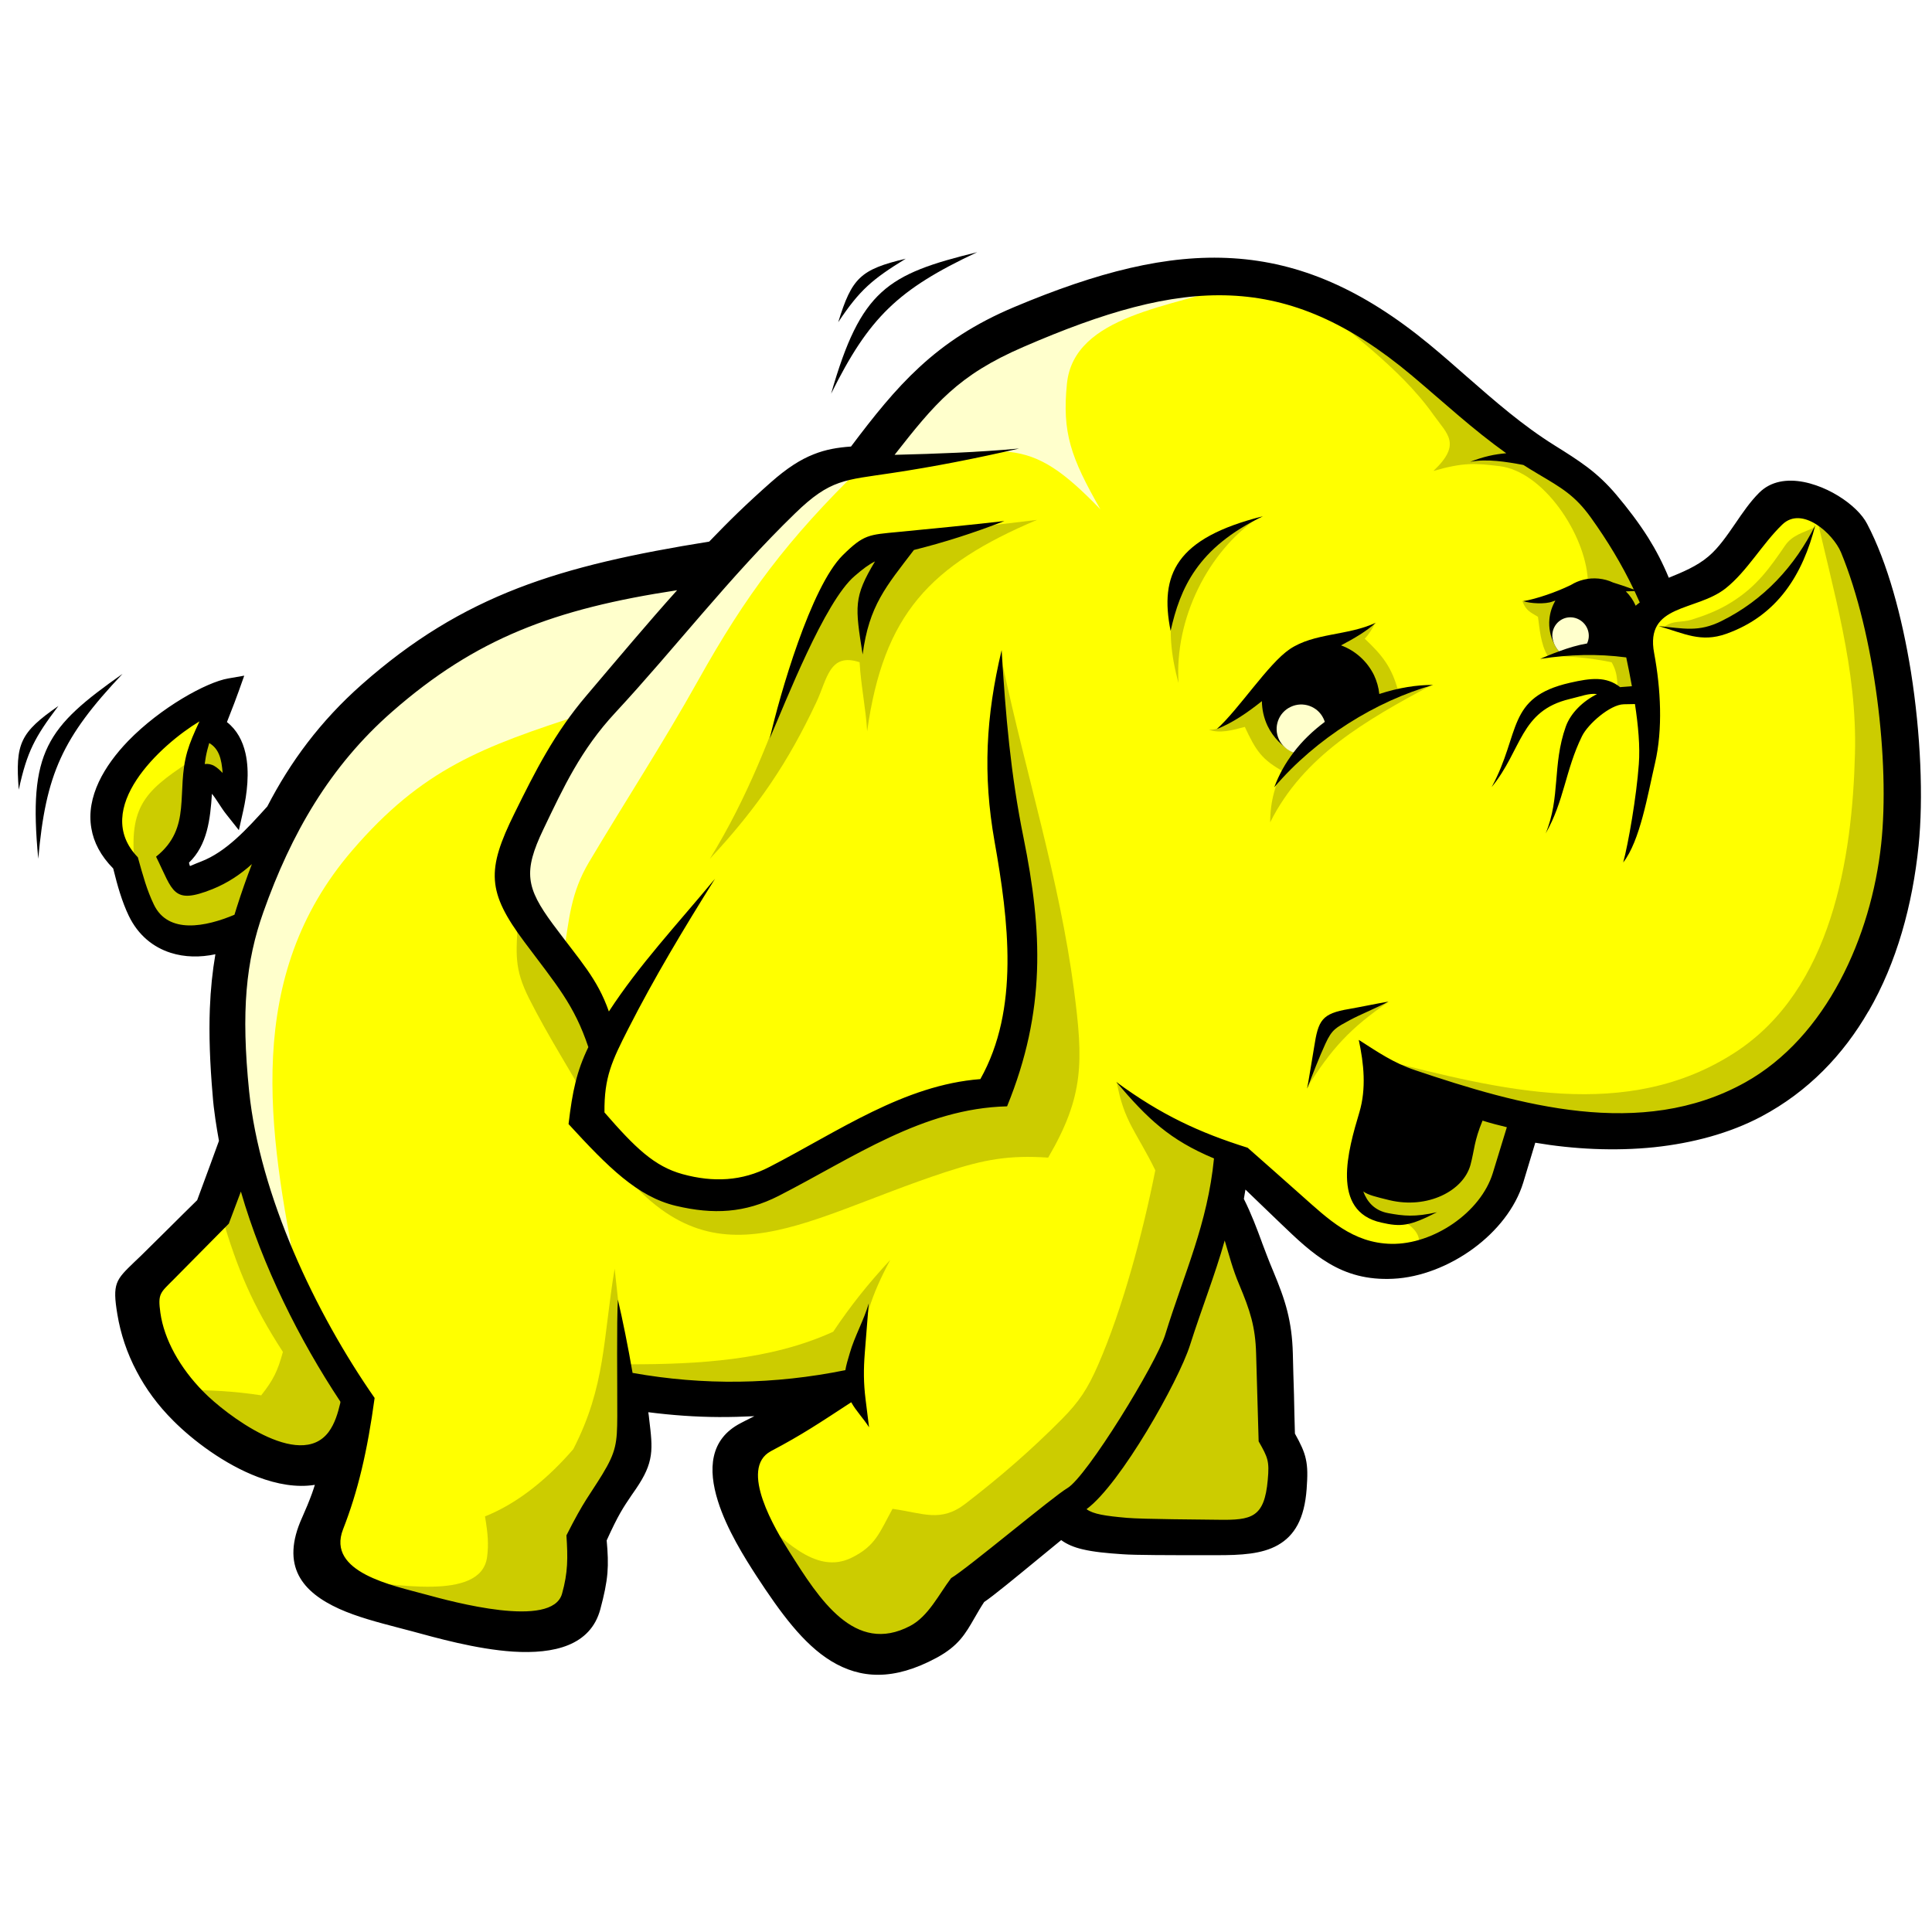 <svg xmlns="http://www.w3.org/2000/svg" xmlns:xlink="http://www.w3.org/1999/xlink" width="96" zoomAndPan="magnify" viewBox="0 0 72 72" height="96" preserveAspectRatio="xMidYMid meet" version="1.0"><defs><clipPath id="a6233d0276"><path d="M 3 9.406 L 71.75 9.406 L 71.75 62.656 L 3 62.656 Z M 3 9.406 " clip-rule="nonzero"/></clipPath><clipPath id="3d0ff91833"><path d="M 0.5 26 L 3 26 L 3 30 L 0.5 30 Z M 0.5 26 " clip-rule="nonzero"/></clipPath><clipPath id="de231a7c16"><path d="M 31 9.406 L 34 9.406 L 34 13 L 31 13 Z M 31 9.406 " clip-rule="nonzero"/></clipPath><clipPath id="0e81cbf839"><path d="M 30 9.406 L 37 9.406 L 37 15 L 30 15 Z M 30 9.406 " clip-rule="nonzero"/></clipPath></defs><rect x="-7.2" width="86.4" fill="#ffffff" y="-7.2" height="86.4" fill-opacity="1"/><rect x="-7.2" width="86.4" fill="#ffffff" y="-7.2" height="86.4" fill-opacity="1"/><path fill="#ffff00" d="M 26.801 21.086 L 22.082 21.852 L 17.781 23.73 L 14.125 26.027 L 10.648 30.258 L 8.684 32.336 L 6.785 33.035 L 6.281 31.809 L 7.16 30.543 L 7.359 28.758 L 7.945 28.785 L 8.59 29.367 L 8.414 27.551 L 7.703 27.074 L 7.727 26.383 L 6.035 27.336 L 4.508 29.133 L 4.188 30.742 L 4.844 32.031 L 5.453 34.219 L 6.691 34.805 L 7.996 34.742 L 9.234 34.023 L 8.41 38.199 L 9.234 42.844 L 8.324 44.988 L 5.352 48.188 L 5.879 50.098 L 7.289 52.312 L 9.945 54.176 L 11.355 54.371 L 12.922 54.426 L 11.945 58.43 L 15.539 59.898 L 20.02 60.488 L 21.555 59.488 L 21.672 56.781 L 23.379 53.957 L 23.5 51.723 L 27.625 52.02 L 31.457 51.664 L 27.625 53.957 L 28.273 56.723 L 30.691 60.488 L 33.047 61.484 L 34.934 60.723 L 35.699 59.195 L 39.648 56.195 L 40.414 56.84 L 46.605 57.078 L 47.844 56.074 L 47.961 54.309 L 47.547 53.547 L 47.254 48.781 L 45.188 44.668 L 45.543 42.844 L 46.781 43.492 L 50.258 46.727 L 51.969 46.844 L 53.852 46.082 L 55.742 44.668 L 56.684 41.609 L 62.223 41.961 L 65.586 40.668 L 68.297 38.141 L 70.238 34.492 L 70.715 30.199 L 70.297 25.203 L 69.238 20.734 L 68.176 19.32 L 66.707 18.852 L 64.109 21.672 L 61.75 22.496 L 59.691 19.086 L 57.629 17.203 L 56.508 16.5 L 52.027 12.793 L 48.434 10.852 L 44.836 10.559 L 40.648 11.266 L 36.996 12.617 L 34.461 14.676 L 32.457 17.086 L 30.395 17.676 L 26.801 21.086 " fill-opacity="1" fill-rule="nonzero"/><path fill="#ffffcc" d="M 13.121 31.699 C 9.082 36.398 9.98 42.102 11.102 47.684 C 10.504 46.18 9.906 44.672 9.309 43.168 C 9.09 41.789 8.867 40.406 8.648 39.027 C 8.711 37.613 8.773 36.203 8.836 34.789 C 9.402 33.441 9.969 32.094 10.535 30.742 C 11.383 29.488 12.234 28.234 13.082 26.977 C 14.402 25.879 15.723 24.781 17.043 23.684 C 18.492 23.09 19.938 22.492 21.383 21.895 C 23.082 21.676 24.781 21.457 26.477 21.238 C 24.906 23.027 23.332 24.812 21.762 26.602 C 17.973 27.828 15.738 28.652 13.121 31.699 " fill-opacity="1" fill-rule="nonzero"/><path fill="#ffffcc" d="M 32.137 17.379 C 29.332 20.113 27.797 22.172 26.008 25.375 C 24.73 27.664 23.297 29.867 21.953 32.125 C 21.273 33.27 21.211 34.227 21.008 35.543 C 20.344 34.758 19.684 33.977 19.023 33.191 C 19.34 32.25 19.652 31.309 19.969 30.367 C 21.039 28.453 22.105 26.539 23.176 24.625 C 25.441 22.398 27.703 20.172 29.969 17.941 C 30.691 17.754 31.414 17.566 32.137 17.379 " fill-opacity="1" fill-rule="nonzero"/><path fill="#ffffcc" d="M 46.008 10.602 C 43.758 11.441 40.023 11.719 39.762 14.297 C 39.578 16.125 39.902 17.043 41.008 18.98 C 38.277 16.16 37.602 16.598 32.324 17.473 C 33.082 16.406 33.836 15.34 34.59 14.273 C 35.91 13.457 37.23 12.641 38.555 11.824 C 40.25 11.449 41.949 11.07 43.648 10.695 C 44.434 10.664 45.219 10.633 46.008 10.602 " fill-opacity="1" fill-rule="nonzero"/><path fill="#cccc00" d="M 52.211 45.438 C 52.961 45.898 52.945 46.234 52.816 46.551 C 53.41 46.312 54 46.078 54.59 45.84 C 54.973 45.328 55.355 44.816 55.738 44.305 C 56.023 43.574 56.305 42.844 56.59 42.113 C 56.227 41.84 55.863 41.566 55.504 41.297 C 53.918 41.5 52.328 41.703 50.742 41.902 C 50.625 42.223 50.508 42.543 50.387 42.859 C 50.422 43.316 50.457 43.77 50.492 44.227 C 50.645 44.496 50.793 44.766 50.945 45.035 C 51.184 45.152 51.418 45.27 51.656 45.387 C 51.84 45.402 52.027 45.422 52.211 45.438 " fill-opacity="1" fill-rule="nonzero"/><path fill="#cccc00" d="M 51.77 37.32 C 49.383 38.004 49.402 38.195 48.695 40.555 C 49.629 39.066 50.316 38.316 51.77 37.32 " fill-opacity="1" fill-rule="nonzero"/><path fill="#cccc00" d="M 67.629 19.652 C 67.207 19.848 66.793 19.941 66.527 20.328 C 65.957 21.16 65.469 21.859 64.523 22.445 C 64.051 22.742 63.559 22.93 63.055 23.09 C 62.633 23.219 62.383 23.102 62.027 23.355 C 62.238 23.395 62.449 23.43 62.66 23.469 L 64.059 23.469 C 64.629 23.113 65.203 22.762 65.777 22.406 C 66.117 22.055 66.453 21.699 66.793 21.348 C 67.07 20.781 67.352 20.215 67.629 19.652 " fill-opacity="1" fill-rule="nonzero"/><path fill="#cccc00" d="M 29.633 24.934 C 28.695 27.492 27.875 29.691 26.453 32.008 C 28.273 30.051 29.379 28.387 30.422 26.172 C 30.828 25.312 30.906 24.305 32.035 24.68 C 32.082 25.539 32.266 26.395 32.316 27.254 C 32.926 22.895 34.645 21.07 38.645 19.375 C 37.512 19.512 36.383 19.645 35.25 19.781 C 34.188 20.016 33.125 20.25 32.062 20.488 C 31.539 21.246 31.016 22.004 30.492 22.762 C 30.207 23.484 29.922 24.207 29.633 24.934 " fill-opacity="1" fill-rule="nonzero"/><path fill="#cccc00" d="M 37.379 24.832 C 38.242 28.879 39.48 32.766 40.023 36.879 C 40.371 39.551 40.41 40.836 39.062 43.141 C 37.59 43.043 36.676 43.211 35.25 43.676 C 29.578 45.535 26.324 48.258 22.504 42.766 C 23.723 43.34 24.945 43.91 26.164 44.484 C 27.035 44.316 27.902 44.145 28.77 43.973 C 30.309 43.082 31.844 42.191 33.379 41.297 C 34.578 41.059 35.773 40.824 36.973 40.59 C 37.363 38.973 37.75 37.355 38.137 35.742 C 37.852 33.602 37.562 31.465 37.277 29.324 C 37.242 28.316 37.211 27.305 37.176 26.297 C 37.242 25.809 37.312 25.32 37.379 24.832 " fill-opacity="1" fill-rule="nonzero"/><path fill="#cccc00" d="M 47.148 49.883 C 46.672 53.172 48.246 54.941 47.594 55.848 C 47.41 56.105 47.16 56.555 46.879 56.676 C 45.883 57.117 44.512 56.594 44.414 56.852 L 41.125 56.852 C 40.688 56.668 40.246 56.484 39.809 56.297 C 40.484 55.508 41.16 54.711 41.836 53.922 C 42.492 52.492 43.152 51.062 43.809 49.629 C 44.23 48.18 44.652 46.734 45.074 45.285 L 45.73 45.285 C 46.203 46.816 46.676 48.352 47.148 49.883 " fill-opacity="1" fill-rule="nonzero"/><path fill="#cccc00" d="M 41.617 40.32 C 41.887 41.812 42.348 42.168 43.055 43.613 C 42.586 45.973 41.832 48.777 40.926 50.859 C 40.543 51.734 40.234 52.223 39.562 52.898 C 38.426 54.043 37.273 55.043 35.984 56.035 C 35.059 56.75 34.41 56.391 33.262 56.23 C 32.777 57.109 32.641 57.602 31.746 58.047 C 30.363 58.738 29.129 57.254 28.047 56.379 C 28.828 57.598 29.609 58.816 30.395 60.035 L 32.012 61.551 C 32.469 61.617 32.922 61.684 33.379 61.754 C 33.984 61.379 34.594 61.012 35.203 60.641 C 35.52 60.035 35.844 59.426 36.164 58.824 C 36.84 58.316 37.512 57.812 38.188 57.309 C 39.016 56.602 39.844 55.891 40.668 55.184 C 41.191 54.445 41.715 53.707 42.238 52.965 C 42.711 52.086 43.184 51.215 43.656 50.336 C 44.262 48.52 44.871 46.703 45.477 44.883 C 45.527 44.191 45.578 43.504 45.633 42.812 C 44.871 42.477 44.113 42.137 43.352 41.801 C 42.793 41.281 42.176 40.84 41.617 40.32 " fill-opacity="1" fill-rule="nonzero"/><path fill="#cccc00" d="M 23.457 50.844 C 26.012 50.844 28.711 50.699 31.051 49.629 C 31.715 48.637 32.367 47.828 33.176 46.953 C 32.441 48.34 32.207 49.129 32.012 50.691 C 31.758 51.062 31.504 51.43 31.254 51.801 C 29.332 51.852 27.406 51.902 25.48 51.953 C 24.859 51.887 24.234 51.82 23.609 51.754 C 23.543 51.684 23.473 51.617 23.406 51.551 C 23.422 51.312 23.441 51.078 23.457 50.844 " fill-opacity="1" fill-rule="nonzero"/><path fill="#cccc00" d="M 23.102 49.074 C 23.035 48.477 22.969 47.879 22.906 47.281 C 22.469 49.902 22.574 51.66 21.363 54.008 C 20.461 55.051 19.348 56.004 18.074 56.512 C 18.184 57.156 18.215 57.559 18.152 58.027 C 17.926 59.727 14.523 58.977 13.121 58.91 C 15.371 59.484 17.617 60.062 19.863 60.641 C 20.371 60.438 20.875 60.238 21.383 60.035 C 21.551 59.059 21.719 58.082 21.887 57.105 C 22.359 56.23 22.832 55.355 23.305 54.48 C 23.391 53.938 23.473 53.398 23.559 52.863 C 23.406 51.598 23.254 50.336 23.102 49.074 " fill-opacity="1" fill-rule="nonzero"/><path fill="#cccc00" d="M 19.305 34.277 C 19.234 35.551 19.152 36.082 19.715 37.207 C 20.434 38.637 21.312 39.984 22.09 41.395 C 22.176 40.457 22.258 39.512 22.344 38.57 C 21.332 37.137 20.32 35.707 19.305 34.277 " fill-opacity="1" fill-rule="nonzero"/><path fill="#cccc00" d="M 8.914 43.906 C 8.695 44.371 8.477 44.836 8.258 45.301 C 8.859 47.328 9.395 48.609 10.543 50.383 C 10.344 51.102 10.195 51.414 9.734 52 C 8.723 51.844 7.828 51.801 6.801 51.801 C 7.934 52.676 9.062 53.555 10.195 54.426 C 10.75 54.328 11.309 54.227 11.863 54.125 C 12.422 53.57 12.977 53.016 13.535 52.461 C 12.742 51.23 11.949 50 11.156 48.773 C 10.406 47.148 9.66 45.527 8.914 43.906 " fill-opacity="1" fill-rule="nonzero"/><path fill="#cccc00" d="M 67.637 18.98 C 68.324 22.07 69.215 24.922 69.129 28.09 C 69.031 31.973 68.27 36.879 64.664 39.219 C 60.625 41.844 55.883 40.602 51.453 39.48 L 56.867 41.703 C 58.555 41.785 60.246 41.867 61.93 41.953 C 63.078 41.617 64.227 41.281 65.371 40.945 C 66.27 40.203 67.16 39.461 68.059 38.723 C 68.734 37.305 69.406 35.891 70.082 34.477 C 70.336 32.844 70.586 31.211 70.84 29.578 C 70.637 27.98 70.434 26.379 70.234 24.781 C 69.863 23.199 69.488 21.617 69.121 20.031 C 68.625 19.684 68.129 19.332 67.637 18.98 " fill-opacity="1" fill-rule="nonzero"/><path fill="#cccc00" d="M 7.359 28.191 C 5.527 29.383 4.805 29.906 5.008 32.113 C 5.191 32.773 5.375 33.434 5.555 34.094 C 5.816 34.27 6.074 34.445 6.332 34.621 C 6.652 34.727 6.973 34.832 7.293 34.938 C 7.871 34.801 8.449 34.664 9.027 34.527 C 9.324 33.609 9.621 32.691 9.918 31.77 C 9.098 32.172 8.273 32.574 7.453 32.977 L 6.883 32.977 C 6.668 32.652 6.453 32.324 6.242 32 C 6.5 31.617 6.758 31.238 7.02 30.859 C 7.156 30.137 7.293 29.414 7.43 28.695 C 7.605 28.746 7.777 28.801 7.953 28.852 C 8.168 29.02 8.379 29.188 8.594 29.355 C 8.562 28.977 8.535 28.594 8.504 28.215 C 8.359 27.973 8.215 27.73 8.07 27.484 C 7.926 27.363 7.777 27.242 7.633 27.121 C 7.543 27.477 7.453 27.836 7.359 28.191 " fill-opacity="1" fill-rule="nonzero"/><path fill="#cccc00" d="M 48.5 10.805 C 50.125 12.312 52.121 13.621 53.426 15.465 C 53.93 16.176 54.488 16.543 53.418 17.551 C 54.547 17.227 54.973 17.262 55.879 17.371 C 57.527 17.57 59.07 19.91 59.172 21.586 C 59.152 21.742 58.711 22.098 57.438 22.449 C 57.414 22.5 56.719 22.355 56.734 22.402 C 56.867 22.762 57.043 22.82 57.316 22.988 C 57.375 23.391 57.41 24.012 57.684 24.453 C 58.488 24.438 59.273 24.523 60.059 24.68 C 60.32 25.117 60.281 25.555 60.262 25.992 C 60.562 25.941 60.867 25.891 61.172 25.84 C 61.086 25.152 61.004 24.461 60.922 23.77 C 61.191 23.316 61.461 22.859 61.73 22.406 C 61.34 21.531 60.953 20.656 60.562 19.781 C 59.82 19.074 59.078 18.367 58.336 17.66 C 58.266 17.656 58.195 17.652 58.121 17.648 C 57.289 17.137 56.453 16.625 55.617 16.113 C 54.258 15.004 52.895 13.891 51.531 12.781 C 50.52 12.121 49.508 11.461 48.5 10.805 " fill-opacity="1" fill-rule="nonzero"/><path fill="#cccc00" d="M 51.238 23.246 C 51.156 23.398 51.023 23.637 50.859 23.801 C 51.535 24.441 51.871 24.871 52.113 25.773 C 51.348 26.156 50.578 26.535 49.812 26.914 C 49.168 27.535 48.516 28.156 47.867 28.773 C 47.016 28.316 46.801 27.965 46.391 27.09 C 45.91 27.219 45.453 27.34 45.055 27.195 C 45.309 27.195 45.461 27.133 45.715 26.977 C 46.125 26.551 46.539 26.121 46.953 25.695 C 47.68 25.145 48.41 24.594 49.137 24.043 C 49.613 23.887 50.094 23.734 50.566 23.578 C 50.75 23.504 51.059 23.324 51.238 23.246 " fill-opacity="1" fill-rule="nonzero"/><path fill="#cccc00" d="M 53.355 25.527 C 50.914 26.84 48.582 28.156 47.336 30.645 C 47.336 27.484 50.512 26.098 53.355 25.527 " fill-opacity="1" fill-rule="nonzero"/><path fill="#cccc00" d="M 46.852 19.32 C 45.043 20.551 43.762 23.035 43.922 25.457 C 43.336 23.359 43.543 21.379 45.352 19.93 C 45.656 19.781 45.961 19.633 46.27 19.484 C 46.465 19.43 46.656 19.375 46.852 19.32 " fill-opacity="1" fill-rule="nonzero"/><g clip-path="url(#a6233d0276)"><path fill="#000000" d="M 71.215 25.035 C 70.883 22.973 70.34 20.965 69.582 19.523 C 69.492 19.348 69.352 19.168 69.18 19 C 68.805 18.629 68.25 18.281 67.676 18.086 C 67.066 17.875 66.426 17.832 65.918 18.098 C 65.785 18.168 65.664 18.258 65.555 18.367 C 65.223 18.699 64.945 19.105 64.668 19.512 C 64.359 19.961 64.047 20.418 63.672 20.734 C 63.242 21.102 62.699 21.324 62.191 21.531 C 61.969 20.992 61.711 20.496 61.422 20.035 C 61.07 19.48 60.676 18.961 60.238 18.441 C 59.879 18.016 59.535 17.699 59.16 17.414 C 58.781 17.129 58.398 16.887 57.945 16.605 C 56.742 15.855 55.719 14.957 54.672 14.043 C 54.199 13.625 53.719 13.207 53.25 12.82 C 50.762 10.773 48.438 9.781 45.957 9.625 C 43.488 9.469 40.887 10.145 37.809 11.438 C 36.328 12.059 35.223 12.797 34.266 13.68 C 33.348 14.527 32.57 15.504 31.715 16.641 C 31.215 16.676 30.773 16.75 30.324 16.93 C 29.828 17.125 29.328 17.445 28.73 17.973 C 28.305 18.348 27.898 18.723 27.504 19.102 C 27.137 19.457 26.781 19.82 26.43 20.184 C 23.629 20.633 21.348 21.129 19.305 21.918 C 17.219 22.727 15.375 23.836 13.484 25.508 C 12.711 26.191 12.043 26.914 11.457 27.68 C 10.883 28.43 10.391 29.223 9.961 30.055 C 9.582 30.473 9.203 30.895 8.793 31.262 C 8.391 31.621 7.965 31.926 7.488 32.109 C 7.211 32.215 7.094 32.277 7.082 32.273 C 7.07 32.266 7.062 32.223 7.043 32.148 C 7.727 31.492 7.836 30.535 7.898 29.582 C 7.98 29.68 8.059 29.801 8.141 29.926 C 8.234 30.066 8.324 30.211 8.438 30.352 L 8.902 30.938 L 9.066 30.207 C 9.203 29.594 9.309 28.777 9.148 28.07 C 9.043 27.609 8.828 27.199 8.457 26.91 C 8.492 26.816 8.527 26.73 8.559 26.648 C 8.676 26.348 8.797 26.043 8.898 25.754 L 9.102 25.18 L 8.5 25.285 C 7.699 25.422 5.984 26.367 4.773 27.617 C 4.324 28.082 3.938 28.598 3.684 29.137 C 3.422 29.699 3.301 30.285 3.406 30.875 C 3.492 31.387 3.75 31.891 4.219 32.367 C 4.305 32.711 4.383 33.008 4.469 33.277 C 4.566 33.582 4.668 33.855 4.797 34.125 C 5.148 34.855 5.711 35.301 6.359 35.508 C 6.883 35.676 7.461 35.684 8.027 35.562 C 7.918 36.199 7.848 36.867 7.82 37.598 C 7.785 38.551 7.82 39.605 7.926 40.824 C 7.945 41.094 7.98 41.387 8.027 41.711 C 8.066 41.984 8.113 42.25 8.16 42.516 C 8.055 42.805 7.949 43.094 7.844 43.383 C 7.68 43.828 7.512 44.277 7.348 44.727 C 6.984 45.082 6.625 45.441 6.262 45.801 C 5.922 46.133 5.586 46.469 5.246 46.805 C 5.219 46.832 5.105 46.941 5 47.039 C 4.316 47.699 4.18 47.828 4.375 48.988 C 4.492 49.695 4.727 50.418 5.094 51.109 C 5.43 51.75 5.879 52.371 6.461 52.949 C 7.184 53.676 8.367 54.574 9.609 55.043 C 10.32 55.312 11.051 55.445 11.734 55.336 C 11.699 55.441 11.668 55.547 11.629 55.652 C 11.52 55.949 11.398 56.246 11.266 56.539 C 10.426 58.379 11.289 59.34 12.633 59.953 C 13.305 60.258 14.105 60.465 14.848 60.66 C 14.996 60.699 15.148 60.738 15.34 60.789 C 16.219 61.027 17.738 61.461 19.125 61.551 C 20.641 61.645 22.004 61.332 22.371 59.977 C 22.516 59.438 22.602 59.027 22.637 58.625 C 22.668 58.25 22.652 57.875 22.609 57.406 C 23.043 56.449 23.227 56.18 23.539 55.719 C 23.602 55.633 23.676 55.52 23.699 55.488 C 24.039 54.988 24.195 54.633 24.254 54.234 C 24.309 53.848 24.262 53.461 24.191 52.871 C 24.188 52.816 24.176 52.738 24.16 52.629 C 25.047 52.742 25.922 52.805 26.789 52.809 C 27.23 52.812 27.672 52.797 28.113 52.777 C 28 52.832 27.891 52.891 27.77 52.949 C 27.715 52.977 27.66 53.008 27.605 53.035 C 26.438 53.637 26.387 54.77 26.754 55.938 C 27.082 56.992 27.762 58.07 28.188 58.727 C 29.086 60.102 29.938 61.27 30.973 61.902 C 32.062 62.566 33.301 62.645 34.902 61.781 C 35.719 61.34 35.977 60.891 36.324 60.285 C 36.43 60.102 36.547 59.898 36.676 59.703 C 37.012 59.48 37.848 58.789 38.672 58.113 C 38.949 57.883 39.23 57.652 39.547 57.395 C 39.766 57.555 40.027 57.664 40.344 57.738 C 40.754 57.836 41.25 57.883 41.836 57.922 C 42.277 57.957 43.711 57.957 44.637 57.957 L 45.305 57.957 C 46.262 57.961 47.035 57.914 47.621 57.582 C 48.242 57.23 48.613 56.605 48.695 55.488 C 48.73 54.992 48.734 54.684 48.664 54.371 C 48.602 54.082 48.473 53.812 48.258 53.426 C 48.246 52.941 48.23 52.461 48.223 51.973 C 48.207 51.465 48.191 50.949 48.18 50.438 C 48.164 49.832 48.094 49.34 47.973 48.859 C 47.852 48.379 47.676 47.918 47.445 47.363 C 47.285 46.988 47.16 46.645 47.031 46.309 L 46.695 46.43 L 46.75 46.41 L 47.031 46.309 L 47.031 46.305 C 46.832 45.766 46.637 45.242 46.355 44.68 C 46.375 44.574 46.395 44.457 46.414 44.332 C 46.59 44.504 46.77 44.672 46.945 44.844 L 47.734 45.602 C 48.332 46.176 48.883 46.703 49.527 47.082 C 50.191 47.477 50.945 47.703 51.914 47.656 C 52.93 47.609 54.016 47.184 54.914 46.523 C 55.777 45.887 56.473 45.027 56.766 44.074 C 56.848 43.797 56.934 43.523 57.016 43.246 C 57.082 43.027 57.148 42.809 57.215 42.586 C 58.641 42.828 60.172 42.906 61.648 42.754 C 63.074 42.602 64.453 42.238 65.641 41.609 C 67.387 40.68 68.695 39.309 69.633 37.684 L 69.637 37.684 C 70.688 35.867 71.273 33.727 71.5 31.523 C 71.68 29.754 71.582 27.352 71.215 25.035 Z M 52.75 39.887 C 51.93 39.613 51.355 39.211 50.637 38.754 C 50.828 39.641 50.922 40.57 50.66 41.453 C 50.242 42.852 49.574 45.141 51.477 45.562 C 52.199 45.727 52.527 45.703 53.551 45.176 C 52.727 45.363 52.305 45.316 51.738 45.211 C 51.223 45.117 50.949 44.789 50.805 44.402 C 50.984 44.535 51.281 44.605 51.781 44.727 C 53.195 45.066 54.535 44.387 54.801 43.41 C 54.953 42.84 54.93 42.539 55.25 41.762 C 55.543 41.855 55.848 41.934 56.156 42.008 C 55.984 42.578 55.809 43.148 55.633 43.715 C 55.18 45.191 53.41 46.383 51.852 46.355 C 50.41 46.328 49.496 45.43 48.5 44.547 C 47.812 43.934 47.152 43.352 46.496 42.773 C 44.703 42.211 43.266 41.547 41.598 40.32 C 42.785 41.711 43.586 42.477 45.242 43.172 C 45 45.621 44.148 47.402 43.422 49.746 C 43.094 50.805 40.496 55.047 39.773 55.461 C 39.262 55.758 36.047 58.457 35.445 58.812 C 34.992 59.41 34.598 60.238 33.918 60.594 C 31.855 61.68 30.531 59.598 29.422 57.836 C 28.914 57.035 27.512 54.727 28.734 54.078 C 29.891 53.469 30.539 53.031 31.723 52.258 C 31.895 52.574 32.191 52.875 32.387 53.191 C 32.344 52.848 32.301 52.504 32.258 52.156 C 32.18 51.531 32.18 51.027 32.23 50.398 C 32.281 49.789 32.328 49.184 32.375 48.574 C 32.199 49.191 31.844 49.809 31.668 50.43 C 31.594 50.676 31.535 50.875 31.504 51.062 C 28.855 51.598 26.223 51.637 23.574 51.164 C 23.406 50.184 23.199 49.164 23.027 48.434 C 22.977 49.25 23.008 51.516 23.004 52.785 C 23 53.766 22.961 54.102 22.453 54.938 C 21.977 55.719 21.777 55.895 21.109 57.219 C 21.164 58.051 21.168 58.602 20.945 59.395 C 20.574 60.711 16.852 59.691 15.867 59.422 C 14.656 59.09 12.156 58.602 12.785 56.992 C 13.34 55.574 13.691 54.082 13.961 52.098 C 11.742 48.914 9.684 44.547 9.285 40.676 C 8.98 37.672 9.164 35.824 9.816 33.988 C 10.848 31.074 12.293 28.555 14.609 26.527 C 17.734 23.789 20.656 22.691 25.234 21.996 C 24.133 23.223 23.043 24.523 21.859 25.918 C 20.656 27.328 19.941 28.754 19.18 30.297 C 18.125 32.426 18.148 33.238 19.547 35.109 C 20.75 36.719 21.398 37.445 21.926 39.023 C 21.492 39.918 21.332 40.668 21.188 41.891 C 22.66 43.496 23.758 44.598 25.188 44.938 C 26.59 45.27 27.762 45.207 29.02 44.566 C 31.805 43.141 34.387 41.305 37.531 41.23 C 38.988 37.66 38.844 34.676 38.145 31.223 C 37.664 28.863 37.473 26.629 37.328 24.227 C 36.738 26.703 36.625 28.879 37.062 31.348 C 37.59 34.32 38 37.605 36.535 40.215 C 33.688 40.434 31.25 42.16 28.684 43.484 C 27.656 44.02 26.582 44.07 25.441 43.758 C 24.383 43.469 23.668 42.77 22.527 41.457 C 22.512 40.141 22.809 39.531 23.414 38.34 C 24.391 36.422 25.465 34.637 26.645 32.75 C 25.199 34.492 23.832 35.945 22.691 37.695 C 22.258 36.461 21.637 35.832 20.605 34.441 C 19.602 33.082 19.496 32.484 20.246 30.914 C 21.004 29.332 21.645 27.941 22.934 26.555 C 25.156 24.16 27.195 21.492 29.629 19.133 C 30.949 17.848 31.484 17.895 33.234 17.629 C 34.82 17.391 36.363 17.086 37.98 16.715 C 36.418 16.859 34.91 16.91 33.387 16.949 C 33.371 16.949 33.359 16.949 33.34 16.949 C 34.836 15.043 35.703 13.98 38.137 12.93 C 44.117 10.336 47.918 10.055 52.617 13.996 C 53.832 15.02 54.898 16.012 56.133 16.891 C 55.688 16.93 55.301 17.012 54.789 17.211 C 55.41 17.09 56.129 17.207 56.773 17.328 C 56.953 17.441 57.141 17.559 57.328 17.668 C 58.199 18.184 58.695 18.465 59.285 19.285 C 59.906 20.152 60.43 21.016 60.887 21.969 C 60.586 21.863 60.332 21.773 60.109 21.707 C 59.945 21.629 59.766 21.582 59.574 21.562 C 59.199 21.527 58.836 21.617 58.535 21.805 C 58.527 21.809 58.512 21.816 58.5 21.82 C 58.02 22.055 57.27 22.32 56.77 22.402 C 57.027 22.492 57.59 22.523 57.855 22.418 C 57.891 22.402 57.926 22.395 57.965 22.383 C 57.844 22.59 57.766 22.82 57.742 23.07 C 57.711 23.402 57.777 23.719 57.922 23.996 C 57.965 24.105 58.031 24.203 58.102 24.273 C 57.871 24.355 57.637 24.453 57.395 24.555 C 58.512 24.387 59.52 24.359 60.605 24.5 C 60.68 24.844 60.75 25.207 60.816 25.574 C 60.68 25.586 60.547 25.594 60.41 25.605 C 60.402 25.605 60.391 25.609 60.379 25.609 C 59.863 25.199 59.289 25.266 58.508 25.445 C 56.125 25.988 56.684 27.32 55.59 29.332 C 56.727 27.945 56.641 26.492 58.496 26.051 C 58.93 25.949 59.223 25.824 59.516 25.867 C 58.988 26.133 58.535 26.57 58.352 27.078 C 57.844 28.512 58.16 29.719 57.602 31.059 C 58.293 29.863 58.336 28.695 58.957 27.434 C 59.18 26.98 60.004 26.258 60.512 26.246 C 60.648 26.242 60.789 26.238 60.93 26.238 C 61.051 27.035 61.125 27.824 61.074 28.48 C 60.988 29.68 60.68 31.457 60.492 32.141 C 61.121 31.336 61.402 29.629 61.68 28.43 C 61.969 27.18 61.895 25.68 61.645 24.34 C 61.297 22.496 63.199 22.797 64.305 21.93 C 65.113 21.289 65.672 20.27 66.418 19.551 C 67.156 18.832 68.316 19.887 68.609 20.586 C 69.863 23.621 70.438 28.402 70.105 31.465 C 69.734 34.898 68.07 38.648 65.035 40.34 C 61.16 42.496 56.594 41.18 52.75 39.887 Z M 47.246 55.148 C 47.121 56.562 46.648 56.656 45.398 56.637 C 44.832 56.629 42.574 56.617 42 56.566 C 41.191 56.496 40.738 56.426 40.492 56.242 C 41.762 55.309 43.922 51.465 44.344 50.141 C 44.789 48.742 45.277 47.523 45.641 46.23 C 45.805 46.77 45.938 47.305 46.184 47.879 C 46.586 48.84 46.785 49.434 46.812 50.457 C 46.844 51.543 46.875 52.629 46.906 53.715 C 47.254 54.324 47.309 54.453 47.246 55.148 Z M 8.977 44.406 C 9.785 47.195 11.16 49.934 12.684 52.234 C 12.684 52.25 12.684 52.262 12.684 52.277 C 12.59 52.672 12.477 53.055 12.246 53.367 C 11.156 54.82 8.383 52.688 7.582 51.867 C 6.703 50.977 6.117 49.918 5.977 48.926 C 5.875 48.199 5.973 48.184 6.48 47.672 C 7.164 46.98 7.848 46.289 8.527 45.602 C 8.676 45.203 8.828 44.805 8.977 44.406 Z M 7.434 26.883 C 7.227 27.324 7.082 27.66 6.98 28.008 C 6.547 29.504 7.176 30.84 5.816 31.926 C 6.457 33.215 6.426 33.73 7.914 33.137 C 8.488 32.906 8.965 32.582 9.387 32.203 C 9.188 32.723 9 33.258 8.824 33.812 C 8.793 33.906 8.766 33.996 8.738 34.09 C 7.672 34.539 6.27 34.828 5.734 33.711 C 5.473 33.168 5.328 32.633 5.137 31.949 C 3.383 30.137 6.004 27.742 7.434 26.883 Z M 8.297 28.805 C 8.082 28.586 7.906 28.441 7.629 28.473 C 7.652 28.289 7.684 28.113 7.727 27.945 C 7.75 27.859 7.773 27.777 7.797 27.691 C 8.16 27.902 8.258 28.285 8.297 28.805 Z M 60.914 22.027 C 60.98 22.168 61.043 22.309 61.109 22.453 C 61.055 22.492 61.004 22.531 60.957 22.574 C 60.871 22.375 60.746 22.191 60.59 22.039 C 60.695 22.035 60.801 22.031 60.914 22.027 Z M 10.254 30.262 Z M 4.539 32.188 Z M 23.742 52.211 Z M 39.559 56.926 L 39.555 56.926 Z M 45.984 44.734 Z M 7.613 32.441 L 7.602 32.41 Z M 69.316 37.504 L 69.324 37.508 Z M 69.316 37.504 " fill-opacity="1" fill-rule="nonzero"/></g><path fill="#000000" d="M 1.426 32.004 C 1.703 28.852 2.32 27.488 4.566 25.113 C 1.746 27.098 1.043 27.996 1.426 32.004 " fill-opacity="1" fill-rule="nonzero"/><g clip-path="url(#3d0ff91833)"><path fill="#000000" d="M 0.699 29.43 C 1.008 28.008 1.297 27.473 2.176 26.309 C 0.75 27.301 0.566 27.707 0.699 29.43 " fill-opacity="1" fill-rule="nonzero"/></g><g clip-path="url(#de231a7c16)"><path fill="#000000" d="M 33.754 9.641 C 32.066 10.043 31.746 10.355 31.238 12.008 C 32.043 10.797 32.512 10.406 33.754 9.641 " fill-opacity="1" fill-rule="nonzero"/></g><g clip-path="url(#0e81cbf839)"><path fill="#000000" d="M 36.418 9.398 C 33.066 10.219 32.082 10.801 30.973 14.672 C 32.383 11.836 33.453 10.789 36.418 9.398 " fill-opacity="1" fill-rule="nonzero"/></g><path fill="#000000" d="M 43.625 23.512 C 43.98 21.934 44.617 20.414 47.07 19.238 C 43.816 20.051 43.207 21.414 43.625 23.512 " fill-opacity="1" fill-rule="nonzero"/><path fill="#000000" d="M 64.332 23.621 C 66.262 22.934 67.188 21.387 67.652 19.57 C 66.895 21.094 65.73 22.367 64.148 23.148 C 63.301 23.566 62.758 23.422 61.812 23.332 C 62.773 23.609 63.387 23.957 64.332 23.621 " fill-opacity="1" fill-rule="nonzero"/><path fill="#000000" d="M 51.207 25.164 C 50.945 24.629 50.496 24.242 49.977 24.051 C 50.449 23.801 50.914 23.535 51.273 23.207 C 50.215 23.699 48.98 23.578 48.066 24.191 C 47.266 24.73 46.16 26.445 45.344 27.172 C 45.934 26.941 46.504 26.547 47.027 26.129 C 47.031 26.441 47.098 26.754 47.238 27.051 C 47.453 27.496 47.797 27.832 48.203 28.047 C 47.91 28.43 47.664 28.863 47.488 29.34 C 49.043 27.508 51.293 26.121 53.406 25.527 C 52.816 25.52 52.117 25.629 51.402 25.863 C 51.379 25.629 51.312 25.391 51.207 25.164 " fill-opacity="1" fill-rule="nonzero"/><path fill="#000000" d="M 48.973 39.027 C 48.898 39.504 48.793 40.094 48.715 40.57 C 48.918 40.031 49.16 39.406 49.395 38.895 C 49.645 38.352 49.785 38.301 50.312 38.012 C 50.684 37.812 51.367 37.531 51.738 37.328 C 51.355 37.391 50.664 37.535 50.277 37.602 C 49.254 37.773 49.129 38.02 48.973 39.027 " fill-opacity="1" fill-rule="nonzero"/><path fill="#000000" d="M 31.41 20.688 C 30.219 21.863 29.059 25.898 28.688 27.516 C 29.273 26.172 30.73 22.418 31.852 21.465 C 32.16 21.199 32.375 21.039 32.609 20.922 C 31.805 22.262 31.867 22.598 32.148 24.391 C 32.387 22.566 33.02 21.859 34.059 20.496 C 35.195 20.211 36.262 19.871 37.43 19.418 C 36.113 19.566 34.797 19.699 33.48 19.824 C 32.371 19.93 32.195 19.914 31.41 20.688 " fill-opacity="1" fill-rule="nonzero"/><path fill="#ffffcc" d="M 47.664 27.559 C 47.449 27.105 47.641 26.559 48.098 26.344 C 48.555 26.125 49.102 26.32 49.32 26.773 C 49.34 26.816 49.359 26.859 49.371 26.902 C 48.938 27.227 48.535 27.605 48.203 28.047 C 47.977 27.957 47.777 27.793 47.664 27.559 " fill-opacity="1" fill-rule="nonzero"/><path fill="#ffffcc" d="M 57.852 23.625 C 57.887 23.25 58.211 22.973 58.586 23.008 C 58.965 23.047 59.242 23.383 59.207 23.758 C 59.199 23.836 59.176 23.914 59.145 23.98 C 58.801 24.039 58.457 24.141 58.102 24.273 C 57.949 24.121 57.832 23.844 57.852 23.625 " fill-opacity="1" fill-rule="nonzero"/></svg>